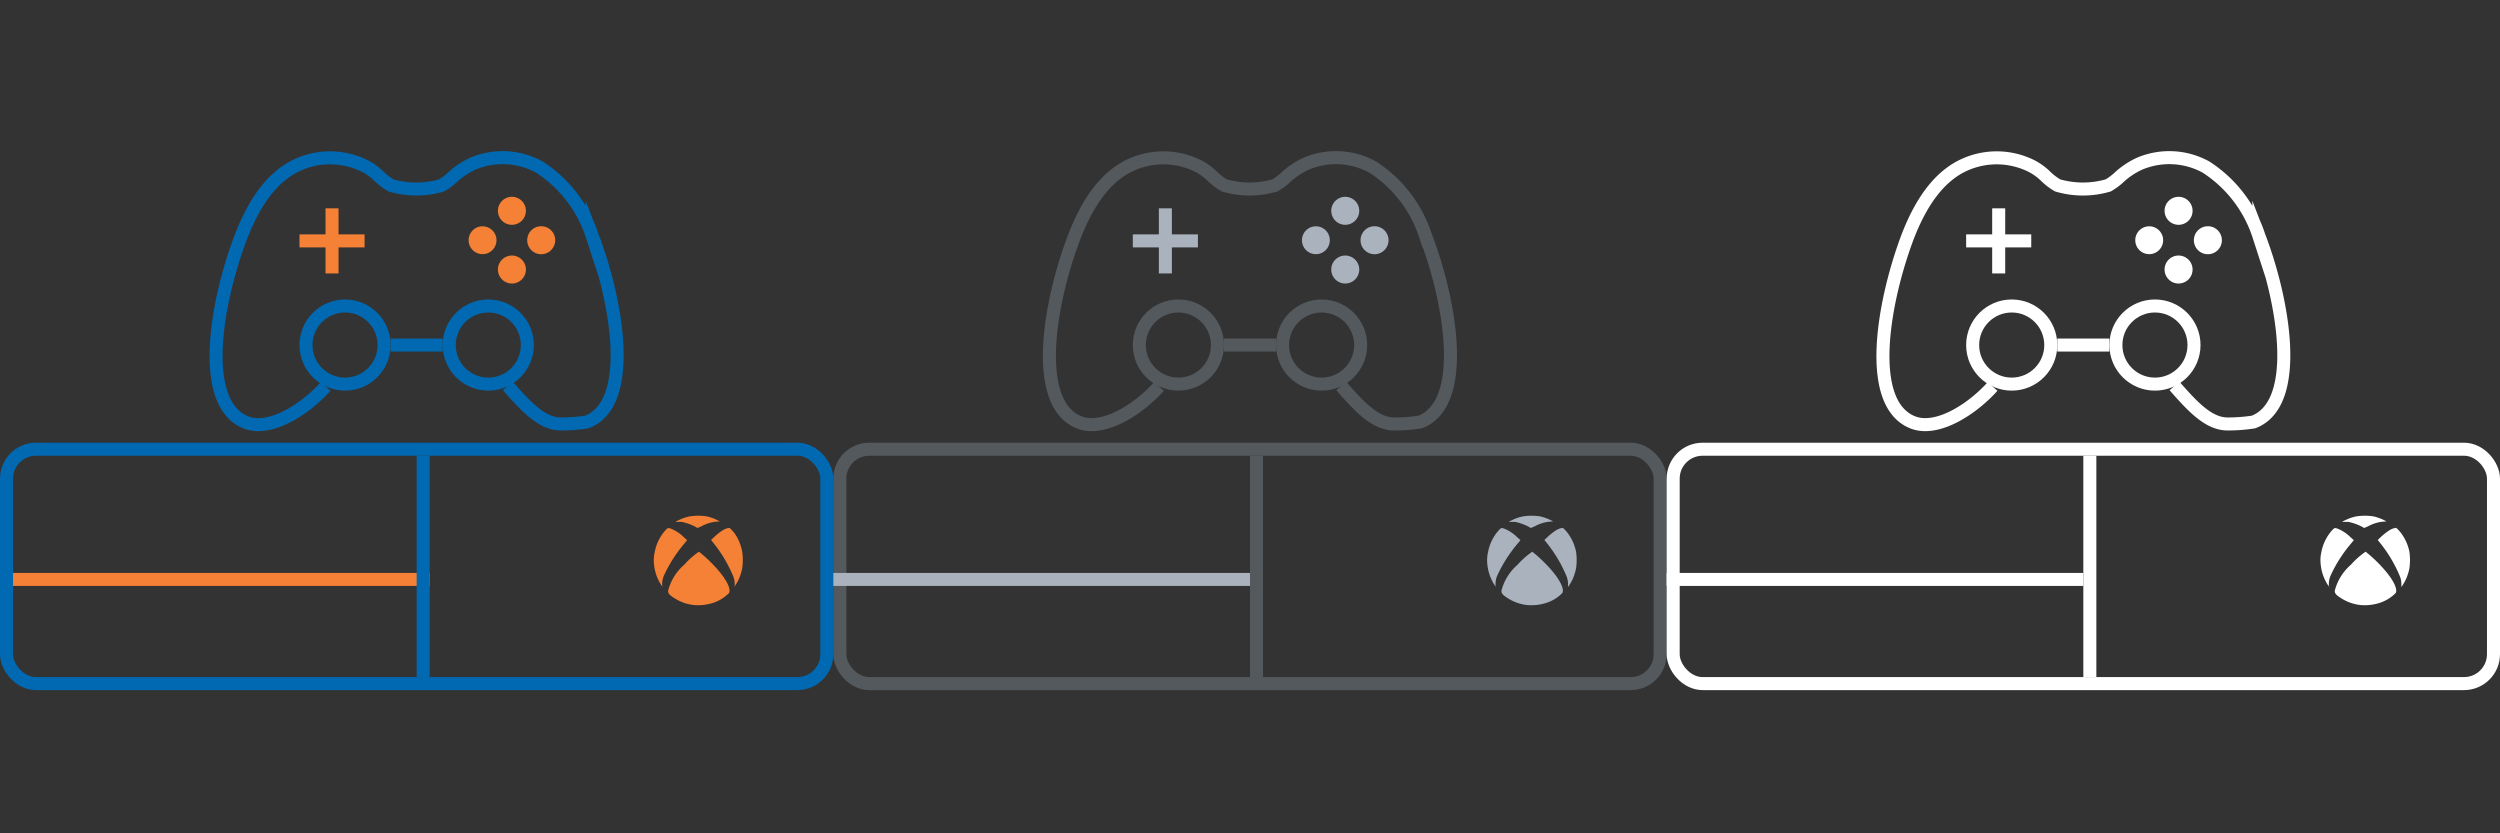 <svg id="Livello_1" data-name="Livello 1" xmlns="http://www.w3.org/2000/svg" viewBox="0 0 192 64">
    <rect x="0" y="0" width="192" height="64" fill="#333333" stroke="none"/>
    <defs>
        <style>
            .cls-1,
            .cls-10,
            .cls-12,
            .cls-14,
            .cls-16,
            .cls-2,
            .cls-4,
            .cls-5,
            .cls-7,
            .cls-9 {
                fill: none;
            }
            .cls-1,
            .cls-4,
            .cls-6 {
                stroke: #0069b2;
            }
            .cls-1,
            .cls-12,
            .cls-16,
            .cls-2,
            .cls-7 {
                stroke-linejoin: round;
            }
            .cls-2,
            .cls-5 {
                stroke: #f48135;
            }
            .cls-3 {
                fill: #f48135;
            }
            .cls-10,
            .cls-11,
            .cls-14,
            .cls-15,
            .cls-4,
            .cls-5,
            .cls-6,
            .cls-9 {
                stroke-miterlimit: 10;
            }
            .cls-11,
            .cls-13,
            .cls-15,
            .cls-6 {
                fill: #fff;
            }
            .cls-11,
            .cls-7,
            .cls-9 {
                stroke: #54595e;
            }
            .cls-8 {
                fill: #aab2bd;
            }
            .cls-10,
            .cls-16 {
                stroke: #aab2bd;
            }
            .cls-12,
            .cls-14,
            .cls-15 {
                stroke: #fff;
            }
        </style>
        <view id="color" viewBox="0 0 64 64"/>
        <view id="grey" viewBox="64 0 64 64"/>
        <view id="white" viewBox="128 0 64 64"/>
    </defs><rect class="cls-1" x="0.5" y="34.5" width="63" height="18" rx="2.26" ry="2.26"/><line class="cls-2" x1="1" y1="44.5" x2="33" y2="44.5"/><line class="cls-1" x1="32.5" y1="52" x2="32.5" y2="35"/>
    <g id="g4146"><path
        id="path4148"
        class="cls-3"
        d="M53.31,46.47a3.44,3.44,0,0,1-1.53-.54c-.39-.25-.47-.36-.47-.56a3.94,3.94,0,0,1,1.24-2,6.27,6.27,0,0,1,1.13-1,11,11,0,0,1,1.56,1.52c.62.75.9,1.37.75,1.65a3,3,0,0,1-1.29.78A3.78,3.78,0,0,1,53.31,46.47Zm-2.53-1.54a3.57,3.57,0,0,1-.56-1.68,2.69,2.69,0,0,1,.06-.84,3.44,3.44,0,0,1,.84-1.7c.17-.18.19-.18.4-.11a2.91,2.91,0,0,1,1,.66l.25.22-.13.17A10.71,10.71,0,0,0,51,44.18a1.64,1.64,0,0,0-.13.89C51,45.17,50.92,45.13,50.79,44.93Zm5.64.08a1.67,1.67,0,0,0-.1-.73,10.52,10.52,0,0,0-1.51-2.56l-.2-.25.21-.2a4.5,4.5,0,0,1,.68-.54,1.31,1.31,0,0,1,.5-.19c.06,0,.28.23.46.48A3.61,3.61,0,0,1,57,42.36a4.44,4.44,0,0,1,0,1.3,4.09,4.09,0,0,1-.26.82,4.36,4.36,0,0,1-.35.6c0,.05,0,.05,0-.06Zm-3.06-4.58a4.28,4.28,0,0,0-1-.35l-.33,0c-.2,0-.19,0,.13-.15a3.35,3.35,0,0,1,.8-.27,4.14,4.14,0,0,1,1.33,0,3.72,3.72,0,0,1,1,.39l.07,0h-.17a3,3,0,0,0-1.32.37l-.3.13Z"/></g><path
        class="cls-4"
        d="M39,29.64c1.33,1.51,2.59,2.92,4.07,2.92a12.78,12.78,0,0,0,2-.15c3.73-1.44,2.29-9.42.41-14.3a9.92,9.92,0,0,0-4.06-5.28,5.86,5.86,0,0,0-5.1-.26,6,6,0,0,0-1.52,1,4.68,4.68,0,0,1-.89.67,6.93,6.93,0,0,1-3.88,0,4.58,4.58,0,0,1-.89-.67,4.5,4.5,0,0,0-1.52-1,6,6,0,0,0-5.1.26c-1.7.92-3,2.74-4,5.32C16.65,23,15.18,31,18.91,32.45c1.85.7,4.51-1,6.1-2.77"/><path class="cls-3" d="M40.39,16.19a1.07,1.07,0,0,1-2.15,0,1.07,1.07,0,1,1,2.15,0"/><path class="cls-3" d="M40.39,20.7a1.07,1.07,0,0,1-2.15,0,1.07,1.07,0,0,1,2.15,0"/><path class="cls-3" d="M38.13,18.45a1.07,1.07,0,0,1-2.14,0,1.07,1.07,0,1,1,2.14,0"/><path class="cls-3" d="M42.64,18.45a1.07,1.07,0,0,1-2.15,0,1.07,1.07,0,1,1,2.15,0"/><line class="cls-5" x1="25.5" y1="16" x2="25.5" y2="21"/><line class="cls-5" x1="28" y1="18.5" x2="23" y2="18.5"/><circle class="cls-4" cx="26.5" cy="26.5" r="3"/><circle class="cls-4" cx="37.5" cy="26.5" r="3"/><line class="cls-6" x1="34" y1="26.5" x2="30" y2="26.5"/><rect class="cls-7" x="64.5" y="34.5" width="63" height="18" rx="2.26" ry="2.26"/><line class="cls-7" x1="96.5" y1="52" x2="96.5" y2="35"/>
    <g id="g4146-2" data-name="g4146"><path
        id="path4148-2"
        data-name="path4148"
        class="cls-8"
        d="M117.31,46.47a3.44,3.44,0,0,1-1.53-.54c-.39-.25-.47-.36-.47-.56a3.94,3.94,0,0,1,1.24-2,6.27,6.27,0,0,1,1.13-1,11,11,0,0,1,1.56,1.52c.62.75.9,1.37.75,1.65a3,3,0,0,1-1.29.78A3.78,3.78,0,0,1,117.31,46.47Zm-2.53-1.54a3.57,3.57,0,0,1-.56-1.68,2.69,2.69,0,0,1,.06-.84,3.44,3.44,0,0,1,.84-1.7c.17-.18.19-.18.4-.11a2.91,2.91,0,0,1,1,.66l.25.22-.13.17A10.71,10.71,0,0,0,115,44.18a1.64,1.64,0,0,0-.13.89C115,45.17,114.92,45.13,114.79,44.93Zm5.64.08a1.67,1.67,0,0,0-.1-.73,10.52,10.52,0,0,0-1.51-2.56l-.2-.25.21-.2a4.5,4.5,0,0,1,.68-.54,1.31,1.31,0,0,1,.5-.19c.06,0,.28.23.46.48a3.61,3.61,0,0,1,.58,1.34,4.44,4.44,0,0,1,0,1.3,4.09,4.09,0,0,1-.26.82,4.36,4.36,0,0,1-.35.6c0,.05,0,.05,0-.06Zm-3.06-4.58a4.28,4.28,0,0,0-1-.35l-.33,0c-.2,0-.19,0,.13-.15a3.35,3.35,0,0,1,.8-.27,4.14,4.14,0,0,1,1.33,0,3.72,3.72,0,0,1,1,.39l.07,0h-.17a3,3,0,0,0-1.32.37l-.3.13Z"/></g><path
        class="cls-9"
        d="M103,29.64c1.33,1.51,2.59,2.92,4.07,2.92a12.78,12.78,0,0,0,2-.15c3.73-1.44,2.29-9.42.41-14.3a9.92,9.92,0,0,0-4.06-5.28,5.86,5.86,0,0,0-5.1-.26,6,6,0,0,0-1.52,1,4.68,4.68,0,0,1-.89.67,6.93,6.93,0,0,1-3.88,0,4.58,4.58,0,0,1-.89-.67,4.5,4.5,0,0,0-1.52-1,6,6,0,0,0-5.1.26c-1.7.92-3,2.74-4,5.32C80.65,23,79.18,31,82.91,32.45c1.85.7,4.51-1,6.1-2.77"/><path class="cls-8" d="M104.39,16.19a1.07,1.07,0,0,1-2.15,0,1.07,1.07,0,1,1,2.15,0"/><path class="cls-8" d="M104.39,20.7a1.07,1.07,0,0,1-2.15,0,1.07,1.07,0,0,1,2.15,0"/><path class="cls-8" d="M102.13,18.45a1.07,1.07,0,0,1-2.14,0,1.07,1.07,0,1,1,2.14,0"/><path class="cls-8" d="M106.64,18.45a1.07,1.07,0,0,1-2.15,0,1.07,1.07,0,1,1,2.15,0"/><line class="cls-10" x1="89.5" y1="16" x2="89.5" y2="21"/><line class="cls-10" x1="92" y1="18.5" x2="87" y2="18.5"/><circle class="cls-9" cx="90.5" cy="26.5" r="3"/><circle class="cls-9" cx="101.5" cy="26.5" r="3"/><line class="cls-11" x1="98" y1="26.5" x2="94" y2="26.5"/><rect class="cls-12" x="128.5" y="34.5" width="63" height="18" rx="2.26" ry="2.26"/><line class="cls-12" x1="160.5" y1="52" x2="160.5" y2="35"/>
    <g id="g4146-3" data-name="g4146"><path
        id="path4148-3"
        data-name="path4148"
        class="cls-13"
        d="M181.31,46.47a3.44,3.44,0,0,1-1.53-.54c-.39-.25-.47-.36-.47-.56a3.94,3.94,0,0,1,1.24-2,6.27,6.27,0,0,1,1.13-1,11,11,0,0,1,1.56,1.52c.62.75.9,1.37.75,1.65a3,3,0,0,1-1.29.78A3.78,3.78,0,0,1,181.31,46.47Zm-2.53-1.54a3.57,3.57,0,0,1-.56-1.68,2.69,2.69,0,0,1,.06-.84,3.44,3.44,0,0,1,.84-1.7c.17-.18.19-.18.4-.11a2.91,2.91,0,0,1,1,.66l.25.22-.13.17A10.71,10.71,0,0,0,179,44.18a1.64,1.64,0,0,0-.13.89C179,45.17,178.92,45.13,178.79,44.93Zm5.64.08a1.67,1.67,0,0,0-.1-.73,10.52,10.52,0,0,0-1.51-2.56l-.2-.25.21-.2a4.5,4.5,0,0,1,.68-.54,1.31,1.31,0,0,1,.5-.19c.06,0,.28.23.46.48a3.61,3.61,0,0,1,.58,1.34,4.44,4.44,0,0,1,0,1.3,4.09,4.09,0,0,1-.26.82,4.36,4.36,0,0,1-.35.6c0,.05,0,.05,0-.06Zm-3.06-4.58a4.28,4.28,0,0,0-1-.35l-.33,0c-.2,0-.19,0,.13-.15a3.35,3.35,0,0,1,.8-.27,4.14,4.14,0,0,1,1.33,0,3.72,3.72,0,0,1,1,.39l.07,0h-.17a3,3,0,0,0-1.32.37l-.3.13Z"/></g><path
        class="cls-14"
        d="M167,29.64c1.33,1.51,2.59,2.92,4.07,2.92a12.78,12.78,0,0,0,2-.15c3.73-1.44,2.29-9.42.41-14.3a9.92,9.92,0,0,0-4.06-5.28,5.86,5.86,0,0,0-5.1-.26,6,6,0,0,0-1.52,1,4.68,4.68,0,0,1-.89.67,6.93,6.93,0,0,1-3.88,0,4.58,4.58,0,0,1-.89-.67,4.5,4.5,0,0,0-1.52-1,6,6,0,0,0-5.1.26c-1.7.92-3,2.74-4,5.32-1.85,4.88-3.33,12.86.41,14.3,1.85.7,4.51-1,6.1-2.77"/><path class="cls-13" d="M168.39,16.19a1.07,1.07,0,0,1-2.15,0,1.07,1.07,0,1,1,2.15,0"/><path class="cls-13" d="M168.39,20.7a1.07,1.07,0,0,1-2.15,0,1.07,1.07,0,0,1,2.15,0"/><path class="cls-13" d="M166.13,18.45a1.07,1.07,0,0,1-2.14,0,1.07,1.07,0,1,1,2.14,0"/><path class="cls-13" d="M170.64,18.45a1.07,1.07,0,0,1-2.15,0,1.07,1.07,0,1,1,2.15,0"/><line class="cls-14" x1="153.5" y1="16" x2="153.5" y2="21"/><line class="cls-14" x1="156" y1="18.5" x2="151" y2="18.5"/><circle class="cls-14" cx="154.5" cy="26.5" r="3"/><circle class="cls-14" cx="165.5" cy="26.5" r="3"/><line class="cls-15" x1="162" y1="26.5" x2="158" y2="26.5"/><line class="cls-16" x1="64" y1="44.5" x2="96" y2="44.5"/><line class="cls-12" x1="128" y1="44.5" x2="160" y2="44.5"/></svg>
